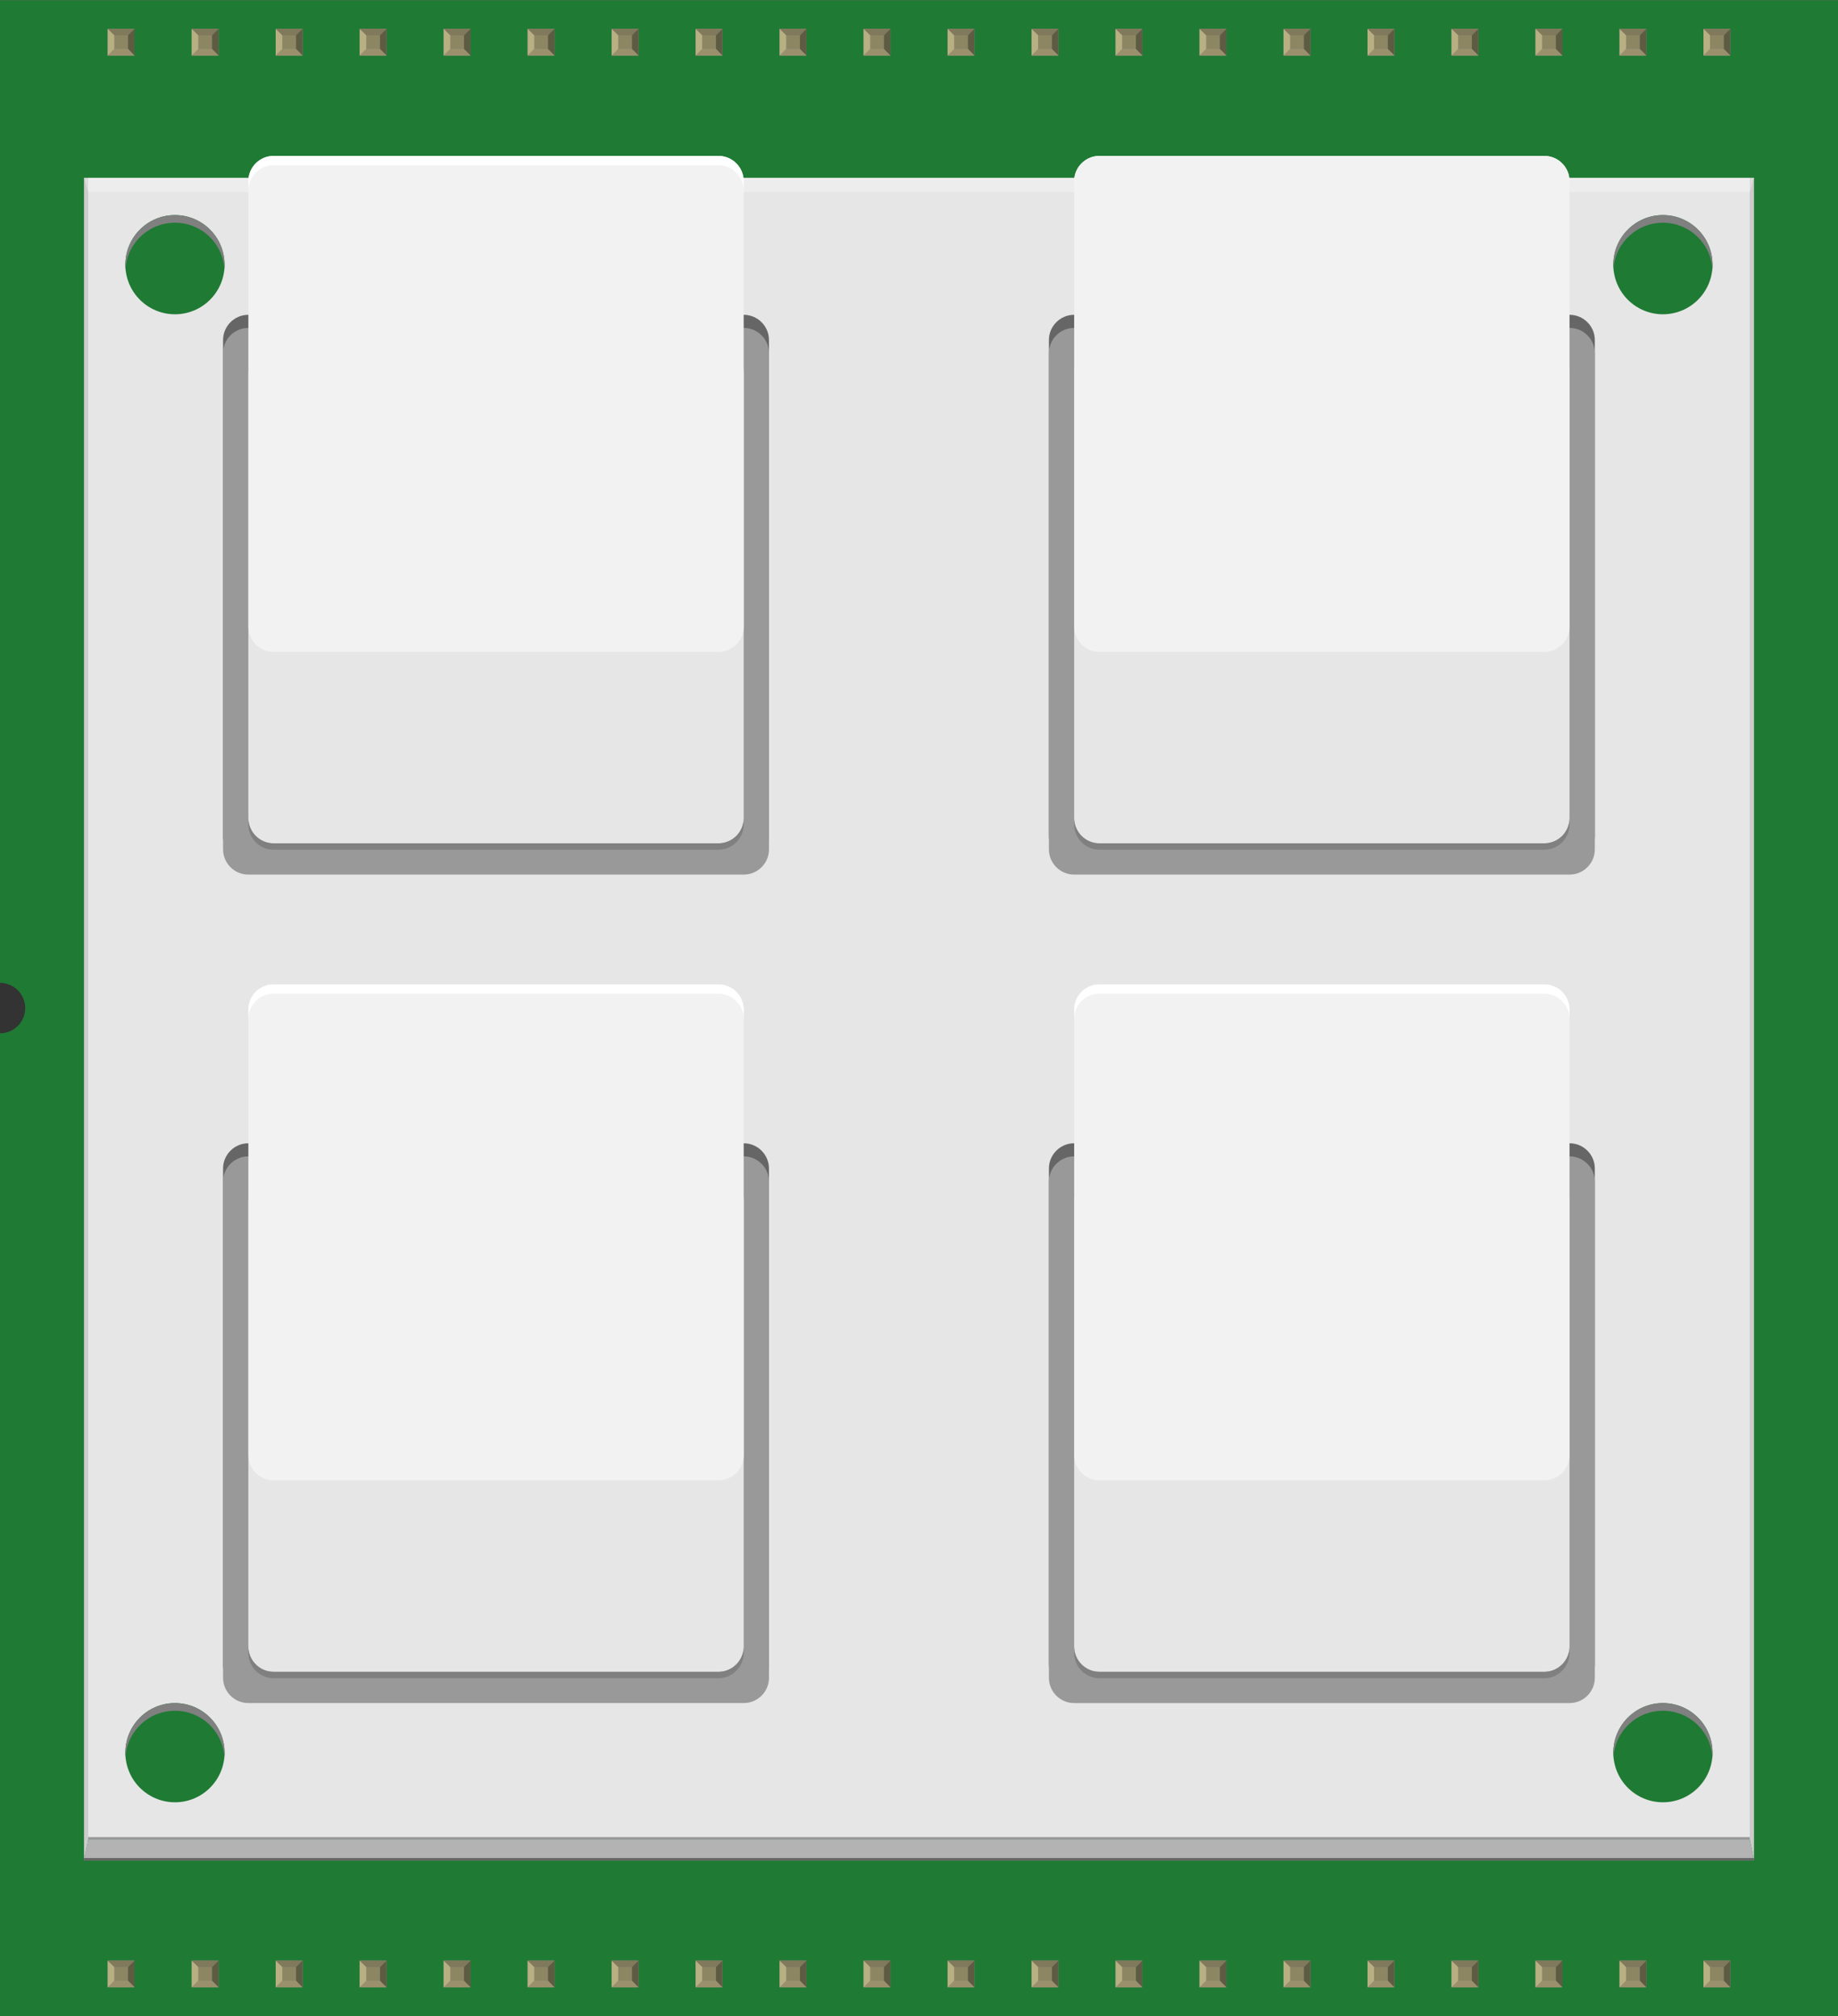<?xml version='1.0' encoding='UTF-8' standalone='no'?>
<!-- Created with Fritzing (http://www.fritzing.org/) -->
<svg xmlns="http://www.w3.org/2000/svg" width="2.188in" x="0in" version="1.2" y="0in"  height="2.4in" viewBox="0 0 2188.42 2400" baseProfile="tiny" xmlns:svg="http://www.w3.org/2000/svg">
 <rect x="0" y="0" width="2188.42" height="2400" fill="#333333" stroke="none"/>
 <desc>Fritzing breadboard generated by brd2svg</desc>
 <g id="breadboard">
  <g id="icon">
   <path fill="#1F7A34" stroke="none" stroke-width="0" d="M0,0L0,1170A30,30 0 0 1 0,1230L0,2400L2188.42,2400L2188.42,0L0,0z"/>
   <g transform="translate(100,185.395)">
    <g>
     <polygon fill="#CCCCCC" points="1988.42,2029.21,1983.39,2004.58,1983.39,26.069,1988.42,26.069"/>
     <polygon fill="#CCCCCC" points="5,2004.58,0,2029.21,0,26.069,5,26.069"/>
     <path fill="#E6E6E6" d="M4.889,26.069L4.889,2004.58l1978.5,0L1983.39,26.069L4.889,26.069zM108.319,1960.19c-32.611,0,-59.056,-26.444,-59.056,-59.056s26.444,-59.056,59.056,-59.056s59.056,26.444,59.056,59.056S140.917,1960.19,108.319,1960.19zM108.319,188.556c-32.611,0,-59.056,-26.444,-59.056,-59.056s26.444,-59.056,59.056,-59.056s59.056,26.444,59.056,59.056S140.931,188.556,108.319,188.556zM1879.96,1960.19c-32.611,0,-59.056,-26.444,-59.056,-59.056s26.444,-59.056,59.056,-59.056s59.056,26.444,59.056,59.056S1912.57,1960.19,1879.96,1960.19zM1879.96,188.556c-32.611,0,-59.056,-26.444,-59.056,-59.056s26.444,-59.056,59.056,-59.056s59.056,26.444,59.056,59.056S1912.57,188.556,1879.96,188.556z"/>
     <g>
      <g>
       <path fill="#666666" d="M815.597,810.042c0,16.5,-13.5,30,-30,30L195.597,840.042c-16.5,0,-30,-13.5,-30,-30L165.597,219.194c0,-16.5,13.5,-30,30,-30l589.986,0c16.5,0,30,13.5,30,30L815.583,810.042z"/>
      </g>
      <g>
       <path fill="#666666" d="M1798.88,810.042c0,16.5,-13.5,30,-30,30l-590,0c-16.5,0,-30,-13.5,-30,-30L1148.88,219.194c0,-16.5,13.5,-30,30,-30l590,0c16.5,0,30,13.5,30,30L1798.88,810.042z"/>
      </g>
      <g>
       <path fill="#666666" d="M1798.88,1796.43c0,16.5,-13.5,30,-30,30l-590,0c-16.5,0,-30,-13.5,-30,-30L1148.88,1205.56c0,-16.5,13.5,-30,30,-30l590,0c16.5,0,30,13.5,30,30L1798.88,1796.43z"/>
      </g>
      <g>
       <path fill="#666666" d="M815.597,1796.43c0,16.5,-13.5,30,-30,30L195.597,1826.43c-16.5,0,-30,-13.5,-30,-30L165.597,1205.58c0,-16.5,13.5,-30,30,-30l589.986,0c16.5,0,30,13.5,30,30L815.583,1796.43z"/>
      </g>
     </g>
     <g>
      <g>
       <path fill="#999999" d="M815.597,825.667c0,16.5,-13.5,30,-30,30L195.597,855.667c-16.5,0,-30,-13.5,-30,-30L165.597,234.819c0,-16.5,13.5,-30,30,-30l589.986,0c16.5,0,30,13.5,30,30L815.583,825.667z"/>
      </g>
      <g>
       <path fill="#999999" d="M1798.88,825.667c0,16.5,-13.5,30,-30,30l-590,0c-16.5,0,-30,-13.5,-30,-30L1148.88,234.819c0,-16.5,13.5,-30,30,-30l590,0c16.5,0,30,13.5,30,30L1798.88,825.667z"/>
      </g>
      <g>
       <path fill="#999999" d="M1798.88,1812.06c0,16.5,-13.5,30,-30,30l-590,0c-16.5,0,-30,-13.5,-30,-30L1148.88,1221.18c0,-16.5,13.5,-30,30,-30l590,0c16.5,0,30,13.5,30,30L1798.88,1812.06z"/>
      </g>
      <g>
       <path fill="#999999" d="M815.597,1812.03c0,16.5,-13.5,30,-30,30L195.597,1842.03c-16.5,0,-30,-13.5,-30,-30L165.597,1221.18c0,-16.5,13.5,-30,30,-30l589.986,0c16.5,0,30,13.5,30,30L815.583,1812.03z"/>
      </g>
     </g>
     <g>
      <path fill="#E6E6E6" d="M785.486,788.472c0,16.5,-13.5,30,-30,30L225.708,818.472c-16.5,0,-30,-13.5,-30,-30L195.708,257.917c0,-16.5,13.5,-30,30,-30l529.764,0c16.5,0,30,13.5,30,30L785.472,788.472z"/>
      <path fill="#E6E6E6" d="M1768.76,788.472c0,16.5,-13.514,30,-30,30L1208.97,818.472c-16.5,0,-30,-13.5,-30,-30L1178.97,257.917c0,-16.5,13.514,-30,30,-30l529.792,0c16.5,0,30,13.5,30,30L1768.76,788.472z"/>
      <path fill="#E6E6E6" d="M1768.76,1774.85c0,16.5,-13.514,30,-30,30L1208.97,1804.85c-16.5,0,-30,-13.5,-30,-30L1178.97,1244.29c0,-16.5,13.514,-30,30,-30l529.792,0c16.5,0,30,13.5,30,30L1768.76,1774.85z"/>
      <path fill="#E6E6E6" d="M785.486,1774.85c0,16.5,-13.5,30,-30,30L225.708,1804.85c-16.5,0,-30,-13.5,-30,-30L195.708,1244.29c0,-16.5,13.5,-30,30,-30l529.778,0c16.5,0,30,13.5,30,30L785.486,1774.85z"/>
      <g>
       <path fill="#808080" d="M195.708,796.083c0,16.5,13.5,30,30,30l529.764,0c16.5,0,30,-13.5,30,-30L785.472,788.472c0,16.5,-13.5,30,-30,30L225.708,818.472c-16.5,0,-30,-13.5,-30,-30L195.708,796.083z"/>
       <path fill="#808080" d="M1178.97,796.083c0,16.5,13.514,30,30,30l529.792,0c16.5,0,30,-13.5,30,-30L1768.76,788.472c0,16.5,-13.514,30,-30,30L1208.97,818.472c-16.5,0,-30,-13.5,-30,-30L1178.97,796.083z"/>
       <path fill="#808080" d="M1178.97,1782.46c0,16.5,13.514,30,30,30l529.792,0c16.5,0,30,-13.514,30,-30l0,-7.625c0,16.5,-13.514,30,-30,30L1208.97,1804.83c-16.5,0,-30,-13.5,-30,-30L1178.97,1782.46z"/>
       <path fill="#808080" d="M785.486,1782.46c0,16.5,-13.5,30,-30,30L225.708,1812.46c-16.5,0,-30,-13.514,-30,-30l0,-7.625c0,16.5,13.5,30,30,30l529.778,0c16.5,0,30,-13.5,30,-30L785.486,1782.46z"/>
      </g>
     </g>
     <polygon fill="#B3B3B3" points="1988.42,2029.21,0,2029.21,4.889,2004.58,1983.39,2004.58"/>
     <rect width="1978.5" x="4.889" y="2001.61" fill="#999999" height="3"/>
     <rect width="1988.42" y="2026.57" fill="#666666" height="3"/>
     <g>
      <path fill="#808080" d="M167.375,1910.26c0,-32.611,-26.444,-59.056,-59.056,-59.056s-59.056,26.444,-59.056,59.056l0,-9.111c0,-32.611,26.444,-59.056,59.056,-59.056s59.056,26.444,59.056,59.056L167.375,1910.26z"/>
      <path fill="#808080" d="M49.264,138.611c0,-32.611,26.444,-59.056,59.056,-59.056s59.056,26.444,59.056,59.056L167.375,129.5c0,-32.611,-26.444,-59.056,-59.056,-59.056S49.264,96.889,49.264,129.5L49.264,138.611z"/>
      <path fill="#808080" d="M1820.9,1910.26c0,-32.611,26.444,-59.056,59.056,-59.056s59.056,26.444,59.056,59.056l0,-9.111c0,-32.611,-26.444,-59.056,-59.056,-59.056s-59.056,26.444,-59.056,59.056L1820.9,1910.26z"/>
      <path fill="#808080" d="M1820.9,138.611c0,-32.611,26.444,-59.056,59.056,-59.056s59.056,26.444,59.056,59.056L1939.01,129.5c0,-32.611,-26.444,-59.056,-59.056,-59.056s-59.056,26.444,-59.056,59.056L1820.9,138.611z"/>
     </g>
     <polygon fill="#FFFFFF" points="1983.39,43.097,5,43.097,0,26.069,1988.42,26.069" fill-opacity="0.3"/>
     <g>
      <path fill="#F2F2F2" d="M785.486,560.542c0,16.5,-13.5,30,-30,30L225.708,590.542c-16.5,0,-30,-13.5,-30,-30L195.708,30c0,-16.5,13.5,-30,30,-30l529.764,0c16.5,0,30,13.5,30,30L785.472,560.542z"/>
      <path fill="#FFFFFF" d="M195.708,41.069c0,-16.5,13.5,-30,30,-30l529.764,0c16.5,0,30,13.5,30,30L785.472,30c0,-16.5,-13.5,-30,-30,-30L225.708,0c-16.5,0,-30,13.5,-30,30L195.708,41.069z"/>
      <path fill="#FFFFFF" d="M1178.97,41.069c0,-16.5,13.514,-30,30,-30l529.764,0c16.514,0,30,13.5,30,30L1768.74,30c0,-16.5,-13.486,-30,-30,-30L1208.97,0c-16.5,0,-30,13.5,-30,30L1178.97,41.069z"/>
      <path fill="#F2F2F2" d="M1768.76,560.542c0,16.5,-13.514,30,-30,30L1208.97,590.542c-16.5,0,-30,-13.5,-30,-30L1178.97,30c0,-16.5,13.514,-30,30,-30l529.792,0c16.5,0,30,13.5,30,30L1768.76,560.542z"/>
      <path fill="#F2F2F2" d="M1768.76,1546.92c0,16.5,-13.514,30,-30,30L1208.97,1576.92c-16.5,0,-30,-13.5,-30,-30L1178.97,1016.38c0,-16.5,13.514,-30,30,-30l529.792,0c16.5,0,30,13.514,30,30L1768.76,1546.92z"/>
      <path fill="#F2F2F2" d="M785.486,1546.92c0,16.5,-13.5,30,-30,30L225.708,1576.92c-16.5,0,-30,-13.5,-30,-30L195.708,1016.38c0,-16.5,13.5,-30,30,-30l529.778,0c16.5,0,30,13.514,30,30L785.486,1546.92z"/>
      <path fill="#FFFFFF" d="M195.708,1027.44c0,-16.5,13.5,-30,30,-30l529.764,0c16.5,0,30,13.514,30,30l0,-11.069c0,-16.5,-13.5,-30,-30,-30L225.708,986.375c-16.5,0,-30,13.514,-30,30L195.708,1027.44z"/>
      <path fill="#FFFFFF" d="M1178.97,1027.44c0,-16.5,13.514,-30,30,-30l529.764,0c16.514,0,30,13.514,30,30l0,-11.069c0,-16.5,-13.486,-30,-30,-30L1208.97,986.375c-16.5,0,-30,13.514,-30,30L1178.97,1027.44z"/>
     </g>
    </g>
   </g>
  </g>
  <g transform="translate(128.245,2334.05)">
   <rect width="31.93" x="0" y="0" fill="#8D8C8C" height="31.9" id="connector0pin"/>
   <rect width="16.444" x="7.792" y="7.735" fill="#8C8663" height="16.415"/>
   <polygon fill="#B8AF82" points="0,31.9,7.792,24.137,7.792,6.972,0,0"/>
   <polygon fill="#80795B" points="24.208,7.763,7.903,7.763,0,0,31.93,0"/>
   <polygon fill="#5E5B43" points="24.208,24.137,24.208,7.763,31.93,0,31.93,31.9"/>
   <polygon fill="#9A916C" points="0,31.9,7.875,24.137,24.208,24.137,31.93,31.9"/>
  </g>
  <g transform="translate(128.245,34.05)">
   <rect width="31.93" x="0" y="0" fill="#8D8C8C" height="31.9" id="connector39pin"/>
   <rect width="16.444" x="7.792" y="7.735" fill="#8C8663" height="16.415"/>
   <polygon fill="#B8AF82" points="0,31.9,7.792,24.137,7.792,6.972,0,0"/>
   <polygon fill="#80795B" points="24.208,7.763,7.903,7.763,0,0,31.93,0"/>
   <polygon fill="#5E5B43" points="24.208,24.137,24.208,7.763,31.93,0,31.93,31.9"/>
   <polygon fill="#9A916C" points="0,31.9,7.875,24.137,24.208,24.137,31.93,31.9"/>
  </g>
  <g transform="translate(228.245,2334.05)">
   <rect width="31.93" x="0" y="0" fill="#8D8C8C" height="31.9" id="connector1pin"/>
   <rect width="16.444" x="7.792" y="7.735" fill="#8C8663" height="16.415"/>
   <polygon fill="#B8AF82" points="0,31.9,7.792,24.137,7.792,6.972,0,0"/>
   <polygon fill="#80795B" points="24.208,7.763,7.903,7.763,0,0,31.93,0"/>
   <polygon fill="#5E5B43" points="24.208,24.137,24.208,7.763,31.93,0,31.93,31.9"/>
   <polygon fill="#9A916C" points="0,31.9,7.875,24.137,24.208,24.137,31.93,31.9"/>
  </g>
  <g transform="translate(228.245,34.05)">
   <rect width="31.93" x="0" y="0" fill="#8D8C8C" height="31.9" id="connector38pin"/>
   <rect width="16.444" x="7.792" y="7.735" fill="#8C8663" height="16.415"/>
   <polygon fill="#B8AF82" points="0,31.9,7.792,24.137,7.792,6.972,0,0"/>
   <polygon fill="#80795B" points="24.208,7.763,7.903,7.763,0,0,31.93,0"/>
   <polygon fill="#5E5B43" points="24.208,24.137,24.208,7.763,31.93,0,31.93,31.9"/>
   <polygon fill="#9A916C" points="0,31.9,7.875,24.137,24.208,24.137,31.93,31.9"/>
  </g>
  <g transform="translate(328.245,2334.05)">
   <rect width="31.93" x="0" y="0" fill="#8D8C8C" height="31.9" id="connector2pin"/>
   <rect width="16.444" x="7.792" y="7.735" fill="#8C8663" height="16.415"/>
   <polygon fill="#B8AF82" points="0,31.9,7.792,24.137,7.792,6.972,0,0"/>
   <polygon fill="#80795B" points="24.208,7.763,7.903,7.763,0,0,31.93,0"/>
   <polygon fill="#5E5B43" points="24.208,24.137,24.208,7.763,31.93,0,31.93,31.9"/>
   <polygon fill="#9A916C" points="0,31.9,7.875,24.137,24.208,24.137,31.93,31.9"/>
  </g>
  <g transform="translate(328.245,34.05)">
   <rect width="31.93" x="0" y="0" fill="#8D8C8C" height="31.9" id="connector37pin"/>
   <rect width="16.444" x="7.792" y="7.735" fill="#8C8663" height="16.415"/>
   <polygon fill="#B8AF82" points="0,31.9,7.792,24.137,7.792,6.972,0,0"/>
   <polygon fill="#80795B" points="24.208,7.763,7.903,7.763,0,0,31.93,0"/>
   <polygon fill="#5E5B43" points="24.208,24.137,24.208,7.763,31.93,0,31.93,31.9"/>
   <polygon fill="#9A916C" points="0,31.9,7.875,24.137,24.208,24.137,31.93,31.9"/>
  </g>
  <g transform="translate(428.245,2334.05)">
   <rect width="31.93" x="0" y="0" fill="#8D8C8C" height="31.9" id="connector3pin"/>
   <rect width="16.444" x="7.792" y="7.735" fill="#8C8663" height="16.415"/>
   <polygon fill="#B8AF82" points="0,31.9,7.792,24.137,7.792,6.972,0,0"/>
   <polygon fill="#80795B" points="24.208,7.763,7.903,7.763,0,0,31.93,0"/>
   <polygon fill="#5E5B43" points="24.208,24.137,24.208,7.763,31.93,0,31.93,31.9"/>
   <polygon fill="#9A916C" points="0,31.9,7.875,24.137,24.208,24.137,31.93,31.9"/>
  </g>
  <g transform="translate(428.245,34.05)">
   <rect width="31.93" x="0" y="0" fill="#8D8C8C" height="31.9" id="connector36pin"/>
   <rect width="16.444" x="7.792" y="7.735" fill="#8C8663" height="16.415"/>
   <polygon fill="#B8AF82" points="0,31.9,7.792,24.137,7.792,6.972,0,0"/>
   <polygon fill="#80795B" points="24.208,7.763,7.903,7.763,0,0,31.93,0"/>
   <polygon fill="#5E5B43" points="24.208,24.137,24.208,7.763,31.93,0,31.93,31.9"/>
   <polygon fill="#9A916C" points="0,31.9,7.875,24.137,24.208,24.137,31.93,31.9"/>
  </g>
  <g transform="translate(528.245,2334.05)">
   <rect width="31.93" x="0" y="0" fill="#8D8C8C" height="31.9" id="connector4pin"/>
   <rect width="16.444" x="7.792" y="7.735" fill="#8C8663" height="16.415"/>
   <polygon fill="#B8AF82" points="0,31.9,7.792,24.137,7.792,6.972,0,0"/>
   <polygon fill="#80795B" points="24.208,7.763,7.903,7.763,0,0,31.93,0"/>
   <polygon fill="#5E5B43" points="24.208,24.137,24.208,7.763,31.93,0,31.93,31.9"/>
   <polygon fill="#9A916C" points="0,31.9,7.875,24.137,24.208,24.137,31.93,31.9"/>
  </g>
  <g transform="translate(528.245,34.05)">
   <rect width="31.93" x="0" y="0" fill="#8D8C8C" height="31.9" id="connector35pin"/>
   <rect width="16.444" x="7.792" y="7.735" fill="#8C8663" height="16.415"/>
   <polygon fill="#B8AF82" points="0,31.9,7.792,24.137,7.792,6.972,0,0"/>
   <polygon fill="#80795B" points="24.208,7.763,7.903,7.763,0,0,31.93,0"/>
   <polygon fill="#5E5B43" points="24.208,24.137,24.208,7.763,31.93,0,31.93,31.9"/>
   <polygon fill="#9A916C" points="0,31.9,7.875,24.137,24.208,24.137,31.93,31.9"/>
  </g>
  <g transform="translate(628.245,2334.05)">
   <rect width="31.93" x="0" y="0" fill="#8D8C8C" height="31.9" id="connector5pin"/>
   <rect width="16.444" x="7.792" y="7.735" fill="#8C8663" height="16.415"/>
   <polygon fill="#B8AF82" points="0,31.9,7.792,24.137,7.792,6.972,0,0"/>
   <polygon fill="#80795B" points="24.208,7.763,7.903,7.763,0,0,31.93,0"/>
   <polygon fill="#5E5B43" points="24.208,24.137,24.208,7.763,31.93,0,31.93,31.9"/>
   <polygon fill="#9A916C" points="0,31.9,7.875,24.137,24.208,24.137,31.93,31.9"/>
  </g>
  <g transform="translate(628.245,34.05)">
   <rect width="31.93" x="0" y="0" fill="#8D8C8C" height="31.9" id="connector34pin"/>
   <rect width="16.444" x="7.792" y="7.735" fill="#8C8663" height="16.415"/>
   <polygon fill="#B8AF82" points="0,31.9,7.792,24.137,7.792,6.972,0,0"/>
   <polygon fill="#80795B" points="24.208,7.763,7.903,7.763,0,0,31.93,0"/>
   <polygon fill="#5E5B43" points="24.208,24.137,24.208,7.763,31.93,0,31.93,31.9"/>
   <polygon fill="#9A916C" points="0,31.9,7.875,24.137,24.208,24.137,31.93,31.9"/>
  </g>
  <g transform="translate(728.245,2334.05)">
   <rect width="31.93" x="0" y="0" fill="#8D8C8C" height="31.9" id="connector6pin"/>
   <rect width="16.444" x="7.792" y="7.735" fill="#8C8663" height="16.415"/>
   <polygon fill="#B8AF82" points="0,31.9,7.792,24.137,7.792,6.972,0,0"/>
   <polygon fill="#80795B" points="24.208,7.763,7.903,7.763,0,0,31.93,0"/>
   <polygon fill="#5E5B43" points="24.208,24.137,24.208,7.763,31.93,0,31.93,31.9"/>
   <polygon fill="#9A916C" points="0,31.9,7.875,24.137,24.208,24.137,31.93,31.9"/>
  </g>
  <g transform="translate(728.245,34.05)">
   <rect width="31.93" x="0" y="0" fill="#8D8C8C" height="31.9" id="connector33pin"/>
   <rect width="16.444" x="7.792" y="7.735" fill="#8C8663" height="16.415"/>
   <polygon fill="#B8AF82" points="0,31.9,7.792,24.137,7.792,6.972,0,0"/>
   <polygon fill="#80795B" points="24.208,7.763,7.903,7.763,0,0,31.93,0"/>
   <polygon fill="#5E5B43" points="24.208,24.137,24.208,7.763,31.93,0,31.93,31.9"/>
   <polygon fill="#9A916C" points="0,31.9,7.875,24.137,24.208,24.137,31.93,31.9"/>
  </g>
  <g transform="translate(828.245,2334.05)">
   <rect width="31.93" x="0" y="0" fill="#8D8C8C" height="31.9" id="connector7pin"/>
   <rect width="16.444" x="7.792" y="7.735" fill="#8C8663" height="16.415"/>
   <polygon fill="#B8AF82" points="0,31.9,7.792,24.137,7.792,6.972,0,0"/>
   <polygon fill="#80795B" points="24.208,7.763,7.903,7.763,0,0,31.93,0"/>
   <polygon fill="#5E5B43" points="24.208,24.137,24.208,7.763,31.93,0,31.93,31.9"/>
   <polygon fill="#9A916C" points="0,31.9,7.875,24.137,24.208,24.137,31.93,31.9"/>
  </g>
  <g transform="translate(828.245,34.05)">
   <rect width="31.93" x="0" y="0" fill="#8D8C8C" height="31.9" id="connector32pin"/>
   <rect width="16.444" x="7.792" y="7.735" fill="#8C8663" height="16.415"/>
   <polygon fill="#B8AF82" points="0,31.9,7.792,24.137,7.792,6.972,0,0"/>
   <polygon fill="#80795B" points="24.208,7.763,7.903,7.763,0,0,31.93,0"/>
   <polygon fill="#5E5B43" points="24.208,24.137,24.208,7.763,31.93,0,31.93,31.9"/>
   <polygon fill="#9A916C" points="0,31.9,7.875,24.137,24.208,24.137,31.93,31.9"/>
  </g>
  <g transform="translate(928.245,2334.05)">
   <rect width="31.93" x="0" y="0" fill="#8D8C8C" height="31.9" id="connector8pin"/>
   <rect width="16.444" x="7.792" y="7.735" fill="#8C8663" height="16.415"/>
   <polygon fill="#B8AF82" points="0,31.9,7.792,24.137,7.792,6.972,0,0"/>
   <polygon fill="#80795B" points="24.208,7.763,7.903,7.763,0,0,31.93,0"/>
   <polygon fill="#5E5B43" points="24.208,24.137,24.208,7.763,31.93,0,31.93,31.9"/>
   <polygon fill="#9A916C" points="0,31.9,7.875,24.137,24.208,24.137,31.93,31.9"/>
  </g>
  <g transform="translate(928.245,34.05)">
   <rect width="31.93" x="0" y="0" fill="#8D8C8C" height="31.9" id="connector31pin"/>
   <rect width="16.444" x="7.792" y="7.735" fill="#8C8663" height="16.415"/>
   <polygon fill="#B8AF82" points="0,31.9,7.792,24.137,7.792,6.972,0,0"/>
   <polygon fill="#80795B" points="24.208,7.763,7.903,7.763,0,0,31.93,0"/>
   <polygon fill="#5E5B43" points="24.208,24.137,24.208,7.763,31.93,0,31.93,31.9"/>
   <polygon fill="#9A916C" points="0,31.9,7.875,24.137,24.208,24.137,31.93,31.9"/>
  </g>
  <g transform="translate(1028.24,2334.05)">
   <rect width="31.93" x="0" y="0" fill="#8D8C8C" height="31.9" id="connector9pin"/>
   <rect width="16.444" x="7.792" y="7.735" fill="#8C8663" height="16.415"/>
   <polygon fill="#B8AF82" points="0,31.9,7.792,24.137,7.792,6.972,0,0"/>
   <polygon fill="#80795B" points="24.208,7.763,7.903,7.763,0,0,31.93,0"/>
   <polygon fill="#5E5B43" points="24.208,24.137,24.208,7.763,31.93,0,31.93,31.9"/>
   <polygon fill="#9A916C" points="0,31.9,7.875,24.137,24.208,24.137,31.93,31.9"/>
  </g>
  <g transform="translate(1028.24,34.05)">
   <rect width="31.93" x="0" y="0" fill="#8D8C8C" height="31.9" id="connector30pin"/>
   <rect width="16.444" x="7.792" y="7.735" fill="#8C8663" height="16.415"/>
   <polygon fill="#B8AF82" points="0,31.9,7.792,24.137,7.792,6.972,0,0"/>
   <polygon fill="#80795B" points="24.208,7.763,7.903,7.763,0,0,31.93,0"/>
   <polygon fill="#5E5B43" points="24.208,24.137,24.208,7.763,31.93,0,31.93,31.9"/>
   <polygon fill="#9A916C" points="0,31.9,7.875,24.137,24.208,24.137,31.93,31.9"/>
  </g>
  <g transform="translate(1128.25,2334.05)">
   <rect width="31.93" x="0" y="0" fill="#8D8C8C" height="31.9" id="connector10pin"/>
   <rect width="16.444" x="7.792" y="7.735" fill="#8C8663" height="16.415"/>
   <polygon fill="#B8AF82" points="0,31.9,7.792,24.137,7.792,6.972,0,0"/>
   <polygon fill="#80795B" points="24.208,7.763,7.903,7.763,0,0,31.93,0"/>
   <polygon fill="#5E5B43" points="24.208,24.137,24.208,7.763,31.93,0,31.93,31.9"/>
   <polygon fill="#9A916C" points="0,31.9,7.875,24.137,24.208,24.137,31.93,31.9"/>
  </g>
  <g transform="translate(1128.25,34.05)">
   <rect width="31.93" x="0" y="0" fill="#8D8C8C" height="31.9" id="connector29pin"/>
   <rect width="16.444" x="7.792" y="7.735" fill="#8C8663" height="16.415"/>
   <polygon fill="#B8AF82" points="0,31.9,7.792,24.137,7.792,6.972,0,0"/>
   <polygon fill="#80795B" points="24.208,7.763,7.903,7.763,0,0,31.93,0"/>
   <polygon fill="#5E5B43" points="24.208,24.137,24.208,7.763,31.93,0,31.93,31.9"/>
   <polygon fill="#9A916C" points="0,31.9,7.875,24.137,24.208,24.137,31.93,31.9"/>
  </g>
  <g transform="translate(1228.25,2334.05)">
   <rect width="31.93" x="0" y="0" fill="#8D8C8C" height="31.9" id="connector11pin"/>
   <rect width="16.444" x="7.792" y="7.735" fill="#8C8663" height="16.415"/>
   <polygon fill="#B8AF82" points="0,31.9,7.792,24.137,7.792,6.972,0,0"/>
   <polygon fill="#80795B" points="24.208,7.763,7.903,7.763,0,0,31.93,0"/>
   <polygon fill="#5E5B43" points="24.208,24.137,24.208,7.763,31.93,0,31.93,31.9"/>
   <polygon fill="#9A916C" points="0,31.9,7.875,24.137,24.208,24.137,31.93,31.9"/>
  </g>
  <g transform="translate(1228.25,34.05)">
   <rect width="31.93" x="0" y="0" fill="#8D8C8C" height="31.9" id="connector28pin"/>
   <rect width="16.444" x="7.792" y="7.735" fill="#8C8663" height="16.415"/>
   <polygon fill="#B8AF82" points="0,31.9,7.792,24.137,7.792,6.972,0,0"/>
   <polygon fill="#80795B" points="24.208,7.763,7.903,7.763,0,0,31.93,0"/>
   <polygon fill="#5E5B43" points="24.208,24.137,24.208,7.763,31.93,0,31.93,31.9"/>
   <polygon fill="#9A916C" points="0,31.9,7.875,24.137,24.208,24.137,31.93,31.9"/>
  </g>
  <g transform="translate(1328.25,2334.05)">
   <rect width="31.93" x="0" y="0" fill="#8D8C8C" height="31.9" id="connector12pin"/>
   <rect width="16.444" x="7.792" y="7.735" fill="#8C8663" height="16.415"/>
   <polygon fill="#B8AF82" points="0,31.9,7.792,24.137,7.792,6.972,0,0"/>
   <polygon fill="#80795B" points="24.208,7.763,7.903,7.763,0,0,31.93,0"/>
   <polygon fill="#5E5B43" points="24.208,24.137,24.208,7.763,31.93,0,31.93,31.9"/>
   <polygon fill="#9A916C" points="0,31.9,7.875,24.137,24.208,24.137,31.93,31.9"/>
  </g>
  <g transform="translate(1328.25,34.05)">
   <rect width="31.93" x="0" y="0" fill="#8D8C8C" height="31.9" id="connector27pin"/>
   <rect width="16.444" x="7.792" y="7.735" fill="#8C8663" height="16.415"/>
   <polygon fill="#B8AF82" points="0,31.9,7.792,24.137,7.792,6.972,0,0"/>
   <polygon fill="#80795B" points="24.208,7.763,7.903,7.763,0,0,31.93,0"/>
   <polygon fill="#5E5B43" points="24.208,24.137,24.208,7.763,31.93,0,31.93,31.9"/>
   <polygon fill="#9A916C" points="0,31.9,7.875,24.137,24.208,24.137,31.93,31.9"/>
  </g>
  <g transform="translate(1428.25,2334.05)">
   <rect width="31.93" x="0" y="0" fill="#8D8C8C" height="31.9" id="connector13pin"/>
   <rect width="16.444" x="7.792" y="7.735" fill="#8C8663" height="16.415"/>
   <polygon fill="#B8AF82" points="0,31.9,7.792,24.137,7.792,6.972,0,0"/>
   <polygon fill="#80795B" points="24.208,7.763,7.903,7.763,0,0,31.93,0"/>
   <polygon fill="#5E5B43" points="24.208,24.137,24.208,7.763,31.93,0,31.93,31.9"/>
   <polygon fill="#9A916C" points="0,31.9,7.875,24.137,24.208,24.137,31.93,31.9"/>
  </g>
  <g transform="translate(1428.25,34.05)">
   <rect width="31.93" x="0" y="0" fill="#8D8C8C" height="31.9" id="connector26pin"/>
   <rect width="16.444" x="7.792" y="7.735" fill="#8C8663" height="16.415"/>
   <polygon fill="#B8AF82" points="0,31.9,7.792,24.137,7.792,6.972,0,0"/>
   <polygon fill="#80795B" points="24.208,7.763,7.903,7.763,0,0,31.93,0"/>
   <polygon fill="#5E5B43" points="24.208,24.137,24.208,7.763,31.93,0,31.93,31.9"/>
   <polygon fill="#9A916C" points="0,31.9,7.875,24.137,24.208,24.137,31.93,31.9"/>
  </g>
  <g transform="translate(1528.25,2334.05)">
   <rect width="31.93" x="0" y="0" fill="#8D8C8C" height="31.9" id="connector14pin"/>
   <rect width="16.444" x="7.792" y="7.735" fill="#8C8663" height="16.415"/>
   <polygon fill="#B8AF82" points="0,31.9,7.792,24.137,7.792,6.972,0,0"/>
   <polygon fill="#80795B" points="24.208,7.763,7.903,7.763,0,0,31.93,0"/>
   <polygon fill="#5E5B43" points="24.208,24.137,24.208,7.763,31.93,0,31.93,31.9"/>
   <polygon fill="#9A916C" points="0,31.9,7.875,24.137,24.208,24.137,31.93,31.9"/>
  </g>
  <g transform="translate(1528.25,34.05)">
   <rect width="31.93" x="0" y="0" fill="#8D8C8C" height="31.9" id="connector25pin"/>
   <rect width="16.444" x="7.792" y="7.735" fill="#8C8663" height="16.415"/>
   <polygon fill="#B8AF82" points="0,31.9,7.792,24.137,7.792,6.972,0,0"/>
   <polygon fill="#80795B" points="24.208,7.763,7.903,7.763,0,0,31.93,0"/>
   <polygon fill="#5E5B43" points="24.208,24.137,24.208,7.763,31.93,0,31.93,31.9"/>
   <polygon fill="#9A916C" points="0,31.9,7.875,24.137,24.208,24.137,31.93,31.9"/>
  </g>
  <g transform="translate(1628.25,2334.05)">
   <rect width="31.93" x="0" y="0" fill="#8D8C8C" height="31.9" id="connector15pin"/>
   <rect width="16.444" x="7.792" y="7.735" fill="#8C8663" height="16.415"/>
   <polygon fill="#B8AF82" points="0,31.9,7.792,24.137,7.792,6.972,0,0"/>
   <polygon fill="#80795B" points="24.208,7.763,7.903,7.763,0,0,31.93,0"/>
   <polygon fill="#5E5B43" points="24.208,24.137,24.208,7.763,31.93,0,31.93,31.9"/>
   <polygon fill="#9A916C" points="0,31.9,7.875,24.137,24.208,24.137,31.93,31.9"/>
  </g>
  <g transform="translate(1628.25,34.05)">
   <rect width="31.93" x="0" y="0" fill="#8D8C8C" height="31.9" id="connector24pin"/>
   <rect width="16.444" x="7.792" y="7.735" fill="#8C8663" height="16.415"/>
   <polygon fill="#B8AF82" points="0,31.9,7.792,24.137,7.792,6.972,0,0"/>
   <polygon fill="#80795B" points="24.208,7.763,7.903,7.763,0,0,31.93,0"/>
   <polygon fill="#5E5B43" points="24.208,24.137,24.208,7.763,31.93,0,31.93,31.9"/>
   <polygon fill="#9A916C" points="0,31.9,7.875,24.137,24.208,24.137,31.93,31.9"/>
  </g>
  <g transform="translate(1728.25,2334.05)">
   <rect width="31.93" x="0" y="0" fill="#8D8C8C" height="31.9" id="connector16pin"/>
   <rect width="16.444" x="7.792" y="7.735" fill="#8C8663" height="16.415"/>
   <polygon fill="#B8AF82" points="0,31.9,7.792,24.137,7.792,6.972,0,0"/>
   <polygon fill="#80795B" points="24.208,7.763,7.903,7.763,0,0,31.93,0"/>
   <polygon fill="#5E5B43" points="24.208,24.137,24.208,7.763,31.93,0,31.93,31.9"/>
   <polygon fill="#9A916C" points="0,31.9,7.875,24.137,24.208,24.137,31.93,31.9"/>
  </g>
  <g transform="translate(1728.25,34.05)">
   <rect width="31.93" x="0" y="0" fill="#8D8C8C" height="31.9" id="connector23pin"/>
   <rect width="16.444" x="7.792" y="7.735" fill="#8C8663" height="16.415"/>
   <polygon fill="#B8AF82" points="0,31.9,7.792,24.137,7.792,6.972,0,0"/>
   <polygon fill="#80795B" points="24.208,7.763,7.903,7.763,0,0,31.93,0"/>
   <polygon fill="#5E5B43" points="24.208,24.137,24.208,7.763,31.93,0,31.93,31.9"/>
   <polygon fill="#9A916C" points="0,31.9,7.875,24.137,24.208,24.137,31.93,31.9"/>
  </g>
  <g transform="translate(1828.25,2334.05)">
   <rect width="31.93" x="0" y="0" fill="#8D8C8C" height="31.9" id="connector17pin"/>
   <rect width="16.444" x="7.792" y="7.735" fill="#8C8663" height="16.415"/>
   <polygon fill="#B8AF82" points="0,31.9,7.792,24.137,7.792,6.972,0,0"/>
   <polygon fill="#80795B" points="24.208,7.763,7.903,7.763,0,0,31.93,0"/>
   <polygon fill="#5E5B43" points="24.208,24.137,24.208,7.763,31.93,0,31.93,31.9"/>
   <polygon fill="#9A916C" points="0,31.9,7.875,24.137,24.208,24.137,31.93,31.9"/>
  </g>
  <g transform="translate(1828.25,34.05)">
   <rect width="31.93" x="0" y="0" fill="#8D8C8C" height="31.9" id="connector22pin"/>
   <rect width="16.444" x="7.792" y="7.735" fill="#8C8663" height="16.415"/>
   <polygon fill="#B8AF82" points="0,31.9,7.792,24.137,7.792,6.972,0,0"/>
   <polygon fill="#80795B" points="24.208,7.763,7.903,7.763,0,0,31.93,0"/>
   <polygon fill="#5E5B43" points="24.208,24.137,24.208,7.763,31.93,0,31.93,31.9"/>
   <polygon fill="#9A916C" points="0,31.9,7.875,24.137,24.208,24.137,31.93,31.9"/>
  </g>
  <g transform="translate(1928.25,2334.05)">
   <rect width="31.93" x="0" y="0" fill="#8D8C8C" height="31.9" id="connector18pin"/>
   <rect width="16.444" x="7.792" y="7.735" fill="#8C8663" height="16.415"/>
   <polygon fill="#B8AF82" points="0,31.9,7.792,24.137,7.792,6.972,0,0"/>
   <polygon fill="#80795B" points="24.208,7.763,7.903,7.763,0,0,31.93,0"/>
   <polygon fill="#5E5B43" points="24.208,24.137,24.208,7.763,31.93,0,31.93,31.9"/>
   <polygon fill="#9A916C" points="0,31.9,7.875,24.137,24.208,24.137,31.93,31.9"/>
  </g>
  <g transform="translate(1928.25,34.05)">
   <rect width="31.93" x="0" y="0" fill="#8D8C8C" height="31.9" id="connector21pin"/>
   <rect width="16.444" x="7.792" y="7.735" fill="#8C8663" height="16.415"/>
   <polygon fill="#B8AF82" points="0,31.9,7.792,24.137,7.792,6.972,0,0"/>
   <polygon fill="#80795B" points="24.208,7.763,7.903,7.763,0,0,31.93,0"/>
   <polygon fill="#5E5B43" points="24.208,24.137,24.208,7.763,31.93,0,31.93,31.9"/>
   <polygon fill="#9A916C" points="0,31.9,7.875,24.137,24.208,24.137,31.93,31.9"/>
  </g>
  <g transform="translate(2028.25,2334.05)">
   <rect width="31.93" x="0" y="0" fill="#8D8C8C" height="31.9" id="connector19pin"/>
   <rect width="16.444" x="7.792" y="7.735" fill="#8C8663" height="16.415"/>
   <polygon fill="#B8AF82" points="0,31.9,7.792,24.137,7.792,6.972,0,0"/>
   <polygon fill="#80795B" points="24.208,7.763,7.903,7.763,0,0,31.93,0"/>
   <polygon fill="#5E5B43" points="24.208,24.137,24.208,7.763,31.93,0,31.93,31.9"/>
   <polygon fill="#9A916C" points="0,31.9,7.875,24.137,24.208,24.137,31.93,31.9"/>
  </g>
  <g transform="translate(2028.25,34.05)">
   <rect width="31.93" x="0" y="0" fill="#8D8C8C" height="31.9" id="connector20pin"/>
   <rect width="16.444" x="7.792" y="7.735" fill="#8C8663" height="16.415"/>
   <polygon fill="#B8AF82" points="0,31.9,7.792,24.137,7.792,6.972,0,0"/>
   <polygon fill="#80795B" points="24.208,7.763,7.903,7.763,0,0,31.93,0"/>
   <polygon fill="#5E5B43" points="24.208,24.137,24.208,7.763,31.93,0,31.93,31.9"/>
   <polygon fill="#9A916C" points="0,31.9,7.875,24.137,24.208,24.137,31.93,31.9"/>
  </g>
 </g>
</svg>
